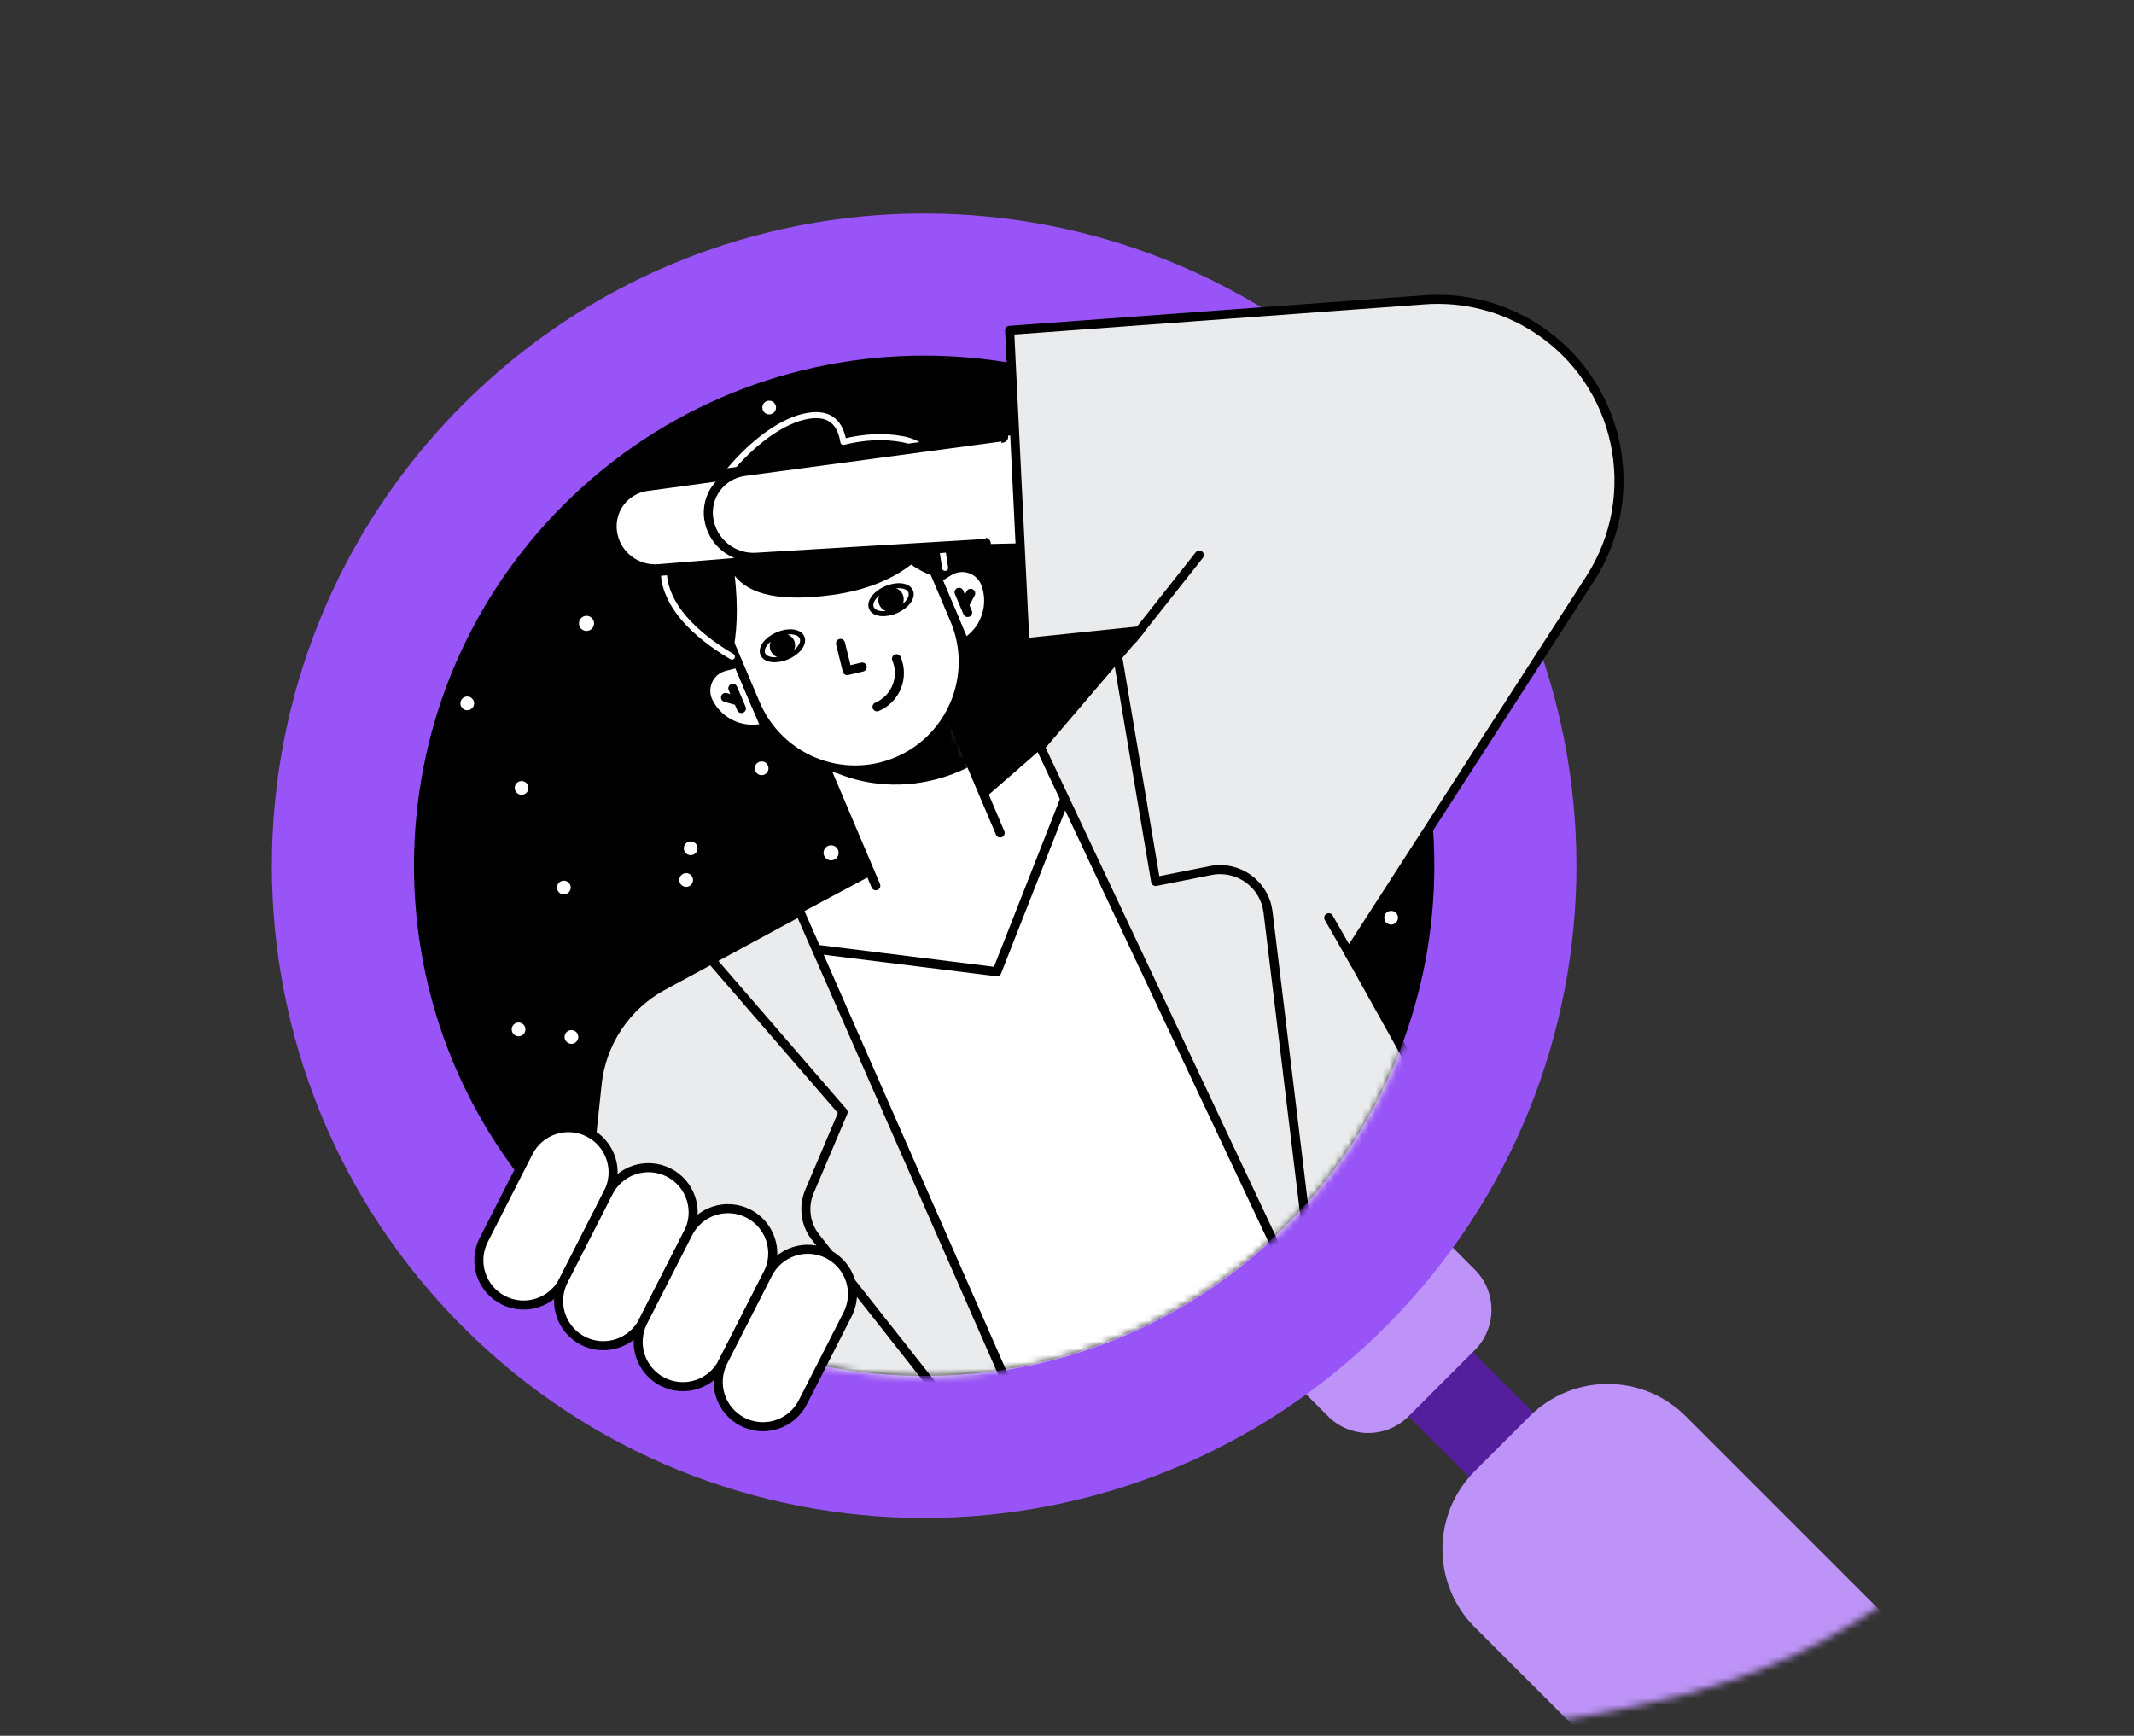 <svg width="311" height="253" viewBox="0 0 311 253" fill="none" xmlns="http://www.w3.org/2000/svg">
<rect x="0" y="0" width="311" height="253" fill="#333333" stroke="none"/>
<mask id="mask0_18128_818" style="mask-type:alpha" maskUnits="userSpaceOnUse" x="0" y="0" width="311" height="253">
<path d="M186.052 23.16C249.566 61.066 287.69 67.793 304.456 118.262C321.221 168.731 305.372 231.544 245.348 247.019C185.323 262.493 183.694 236.837 93.101 240.92C2.507 245.003 -29.681 113.229 31.231 53.093C92.143 -7.044 122.538 -14.745 186.052 23.16Z" fill="white"/>
</mask>
<g mask="url(#mask0_18128_818)">
<path d="M136.116 210.238C182.898 210.238 220.823 172.314 220.823 125.531C220.823 78.749 182.898 40.825 136.116 40.825C89.334 40.825 51.41 78.749 51.41 125.531C51.41 172.314 89.334 210.238 136.116 210.238Z" fill="black"/>
<path d="M82.176 130.36C82.441 130.36 82.695 130.254 82.883 130.067C83.07 129.879 83.176 129.625 83.176 129.36C83.176 129.094 83.07 128.84 82.883 128.653C82.695 128.465 82.441 128.36 82.176 128.36C81.911 128.36 81.656 128.465 81.469 128.653C81.281 128.84 81.176 129.094 81.176 129.36C81.176 129.625 81.281 129.879 81.469 130.067C81.656 130.254 81.911 130.36 82.176 130.36ZM83.276 152.14C83.541 152.14 83.795 152.034 83.983 151.847C84.171 151.659 84.276 151.405 84.276 151.14C84.276 150.874 84.171 150.62 83.983 150.433C83.795 150.245 83.541 150.14 83.276 150.14C83.011 150.14 82.756 150.245 82.569 150.433C82.381 150.62 82.276 150.874 82.276 151.14C82.276 151.405 82.381 151.659 82.569 151.847C82.756 152.034 83.011 152.14 83.276 152.14ZM121.116 125.401C121.408 125.401 121.688 125.284 121.894 125.078C122.1 124.871 122.216 124.592 122.216 124.3C122.216 124.008 122.1 123.728 121.893 123.522C121.687 123.315 121.407 123.2 121.115 123.2C120.823 123.2 120.543 123.316 120.337 123.522C120.131 123.729 120.015 124.009 120.015 124.301C120.015 124.593 120.131 124.872 120.338 125.079C120.544 125.285 120.824 125.401 121.116 125.401ZM202.736 134.761C203.001 134.761 203.255 134.655 203.443 134.468C203.63 134.28 203.736 134.026 203.736 133.761C203.736 133.495 203.63 133.241 203.443 133.054C203.255 132.866 203.001 132.761 202.736 132.761C202.471 132.761 202.216 132.866 202.029 133.054C201.841 133.241 201.736 133.495 201.736 133.761C201.736 134.026 201.841 134.28 202.029 134.468C202.216 134.655 202.471 134.761 202.736 134.761ZM197.016 142.241C197.281 142.241 197.535 142.135 197.723 141.948C197.91 141.76 198.016 141.506 198.016 141.241C198.016 140.975 197.91 140.721 197.723 140.534C197.535 140.346 197.281 140.241 197.016 140.241C196.751 140.241 196.496 140.346 196.309 140.534C196.121 140.721 196.016 140.975 196.016 141.241C196.016 141.506 196.121 141.76 196.309 141.948C196.496 142.135 196.751 142.241 197.016 142.241ZM75.576 151.04C75.841 151.04 76.095 150.934 76.283 150.747C76.471 150.559 76.576 150.305 76.576 150.04C76.576 149.774 76.471 149.52 76.283 149.333C76.095 149.145 75.841 149.04 75.576 149.04C75.311 149.04 75.056 149.145 74.869 149.333C74.681 149.52 74.576 149.774 74.576 150.04C74.576 150.305 74.681 150.559 74.869 150.747C75.056 150.934 75.311 151.04 75.576 151.04ZM110.336 104.84C110.601 104.84 110.855 104.734 111.043 104.547C111.23 104.359 111.336 104.105 111.336 103.84C111.336 103.574 111.23 103.32 111.043 103.133C110.855 102.945 110.601 102.84 110.336 102.84C110.071 102.84 109.816 102.945 109.629 103.133C109.441 103.32 109.336 103.574 109.336 103.84C109.336 104.105 109.441 104.359 109.629 104.547C109.816 104.734 110.071 104.84 110.336 104.84ZM76.016 115.84C76.281 115.84 76.535 115.734 76.723 115.547C76.91 115.359 77.016 115.105 77.016 114.84C77.016 114.574 76.91 114.32 76.723 114.133C76.535 113.945 76.281 113.84 76.016 113.84C75.751 113.84 75.496 113.945 75.309 114.133C75.121 114.32 75.016 114.574 75.016 114.84C75.016 115.105 75.121 115.359 75.309 115.547C75.496 115.734 75.751 115.84 76.016 115.84ZM110.996 112.98C111.261 112.98 111.515 112.874 111.703 112.687C111.89 112.499 111.996 112.245 111.996 111.98C111.996 111.714 111.89 111.46 111.703 111.273C111.515 111.085 111.261 110.98 110.996 110.98C110.731 110.98 110.476 111.085 110.289 111.273C110.101 111.46 109.996 111.714 109.996 111.98C109.996 112.245 110.101 112.499 110.289 112.687C110.476 112.874 110.731 112.98 110.996 112.98ZM99.996 129.261C100.261 129.261 100.515 129.155 100.703 128.968C100.89 128.78 100.996 128.526 100.996 128.261C100.996 127.995 100.89 127.741 100.703 127.554C100.515 127.366 100.261 127.261 99.996 127.261C99.731 127.261 99.476 127.366 99.289 127.554C99.101 127.741 98.996 127.995 98.996 128.261C98.996 128.526 99.101 128.78 99.289 128.968C99.476 129.155 99.731 129.261 99.996 129.261ZM134.096 129.48C134.361 129.48 134.615 129.374 134.803 129.187C134.99 128.999 135.096 128.745 135.096 128.48C135.096 128.214 134.99 127.96 134.803 127.773C134.615 127.585 134.361 127.48 134.096 127.48C133.831 127.48 133.576 127.585 133.389 127.773C133.201 127.96 133.096 128.214 133.096 128.48C133.096 128.745 133.201 128.999 133.389 129.187C133.576 129.374 133.831 129.48 134.096 129.48ZM126.396 79.64C126.688 79.64 126.967 79.524 127.174 79.317C127.38 79.111 127.496 78.831 127.496 78.54C127.496 78.248 127.38 77.968 127.174 77.762C126.967 77.556 126.688 77.44 126.396 77.44C126.104 77.44 125.824 77.556 125.618 77.762C125.412 77.968 125.296 78.248 125.296 78.54C125.296 78.831 125.412 79.111 125.618 79.317C125.824 79.524 126.104 79.64 126.396 79.64ZM118.916 96.8C119.208 96.8 119.487 96.684 119.694 96.478C119.9 96.271 120.016 95.991 120.016 95.7C120.016 95.408 119.9 95.128 119.694 94.922C119.487 94.716 119.208 94.6 118.916 94.6C118.624 94.6 118.344 94.716 118.138 94.922C117.932 95.128 117.816 95.408 117.816 95.7C117.816 95.991 117.932 96.271 118.138 96.478C118.344 96.684 118.624 96.8 118.916 96.8ZM156.316 85.8C156.608 85.8 156.887 85.684 157.094 85.478C157.3 85.271 157.416 84.991 157.416 84.7C157.416 84.408 157.3 84.128 157.094 83.922C156.887 83.716 156.608 83.6 156.316 83.6C156.024 83.6 155.744 83.716 155.538 83.922C155.332 84.128 155.216 84.408 155.216 84.7C155.216 84.991 155.332 85.271 155.538 85.478C155.744 85.684 156.024 85.8 156.316 85.8ZM110.776 95.161C111.041 95.161 111.295 95.055 111.483 94.868C111.67 94.68 111.776 94.426 111.776 94.161C111.776 93.895 111.67 93.641 111.483 93.454C111.295 93.266 111.041 93.161 110.776 93.161C110.511 93.161 110.256 93.266 110.069 93.454C109.881 93.641 109.776 93.895 109.776 94.161C109.776 94.426 109.881 94.68 110.069 94.868C110.256 95.055 110.511 95.161 110.776 95.161ZM145.536 65.241C145.801 65.241 146.055 65.135 146.243 64.948C146.43 64.76 146.536 64.506 146.536 64.241C146.536 63.975 146.43 63.721 146.243 63.533C146.055 63.346 145.801 63.241 145.536 63.241C145.271 63.241 145.016 63.346 144.829 63.533C144.641 63.721 144.536 63.975 144.536 64.241C144.536 64.506 144.641 64.76 144.829 64.948C145.016 65.135 145.271 65.241 145.536 65.241ZM100.656 124.64C100.921 124.64 101.175 124.534 101.363 124.347C101.55 124.159 101.656 123.905 101.656 123.64C101.656 123.374 101.55 123.12 101.363 122.933C101.175 122.745 100.921 122.64 100.656 122.64C100.391 122.64 100.136 122.745 99.949 122.933C99.761 123.12 99.656 123.374 99.656 123.64C99.656 123.905 99.761 124.159 99.949 124.347C100.136 124.534 100.391 124.64 100.656 124.64ZM92.956 74.8C93.248 74.8 93.527 74.684 93.734 74.478C93.94 74.271 94.056 73.991 94.056 73.7C94.056 73.408 93.94 73.128 93.734 72.922C93.527 72.716 93.248 72.6 92.956 72.6C92.664 72.6 92.384 72.716 92.178 72.922C91.972 73.128 91.856 73.408 91.856 73.7C91.856 73.991 91.972 74.271 92.178 74.478C92.384 74.684 92.664 74.8 92.956 74.8ZM85.476 91.961C85.62 91.961 85.763 91.932 85.897 91.877C86.03 91.821 86.152 91.74 86.254 91.638C86.356 91.536 86.437 91.414 86.492 91.281C86.547 91.147 86.576 91.004 86.576 90.86C86.576 90.715 86.547 90.572 86.492 90.439C86.436 90.305 86.355 90.184 86.253 90.082C86.151 89.98 86.03 89.898 85.896 89.843C85.763 89.788 85.619 89.76 85.475 89.76C85.183 89.76 84.903 89.876 84.697 90.082C84.49 90.289 84.375 90.569 84.375 90.861C84.375 91.153 84.491 91.432 84.698 91.639C84.904 91.845 85.184 91.961 85.476 91.961ZM122.876 80.961C123.02 80.961 123.163 80.932 123.297 80.877C123.43 80.821 123.552 80.74 123.654 80.638C123.756 80.536 123.837 80.414 123.892 80.281C123.947 80.147 123.976 80.004 123.976 79.86C123.976 79.715 123.947 79.572 123.892 79.439C123.836 79.305 123.755 79.184 123.653 79.082C123.551 78.98 123.43 78.898 123.296 78.843C123.162 78.788 123.019 78.76 122.875 78.76C122.583 78.76 122.303 78.876 122.097 79.082C121.891 79.289 121.775 79.569 121.775 79.861C121.775 80.153 121.891 80.432 122.098 80.639C122.304 80.845 122.584 80.961 122.876 80.961ZM68.096 103.52C68.361 103.52 68.615 103.414 68.803 103.227C68.99 103.039 69.096 102.785 69.096 102.52C69.096 102.254 68.99 102 68.803 101.813C68.615 101.625 68.361 101.52 68.096 101.52C67.831 101.52 67.576 101.625 67.389 101.813C67.201 102 67.096 102.254 67.096 102.52C67.096 102.785 67.201 103.039 67.389 103.227C67.576 103.414 67.831 103.52 68.096 103.52ZM112.096 60.4C112.361 60.4 112.615 60.294 112.803 60.107C112.99 59.919 113.096 59.665 113.096 59.4C113.096 59.134 112.99 58.88 112.803 58.693C112.615 58.505 112.361 58.4 112.096 58.4C111.831 58.4 111.576 58.505 111.389 58.693C111.201 58.88 111.096 59.134 111.096 59.4C111.096 59.665 111.201 59.919 111.389 60.107C111.576 60.294 111.831 60.4 112.096 60.4ZM111.216 76.241C111.481 76.241 111.735 76.135 111.923 75.948C112.11 75.76 112.216 75.506 112.216 75.241C112.216 74.975 112.11 74.721 111.923 74.534C111.735 74.346 111.481 74.241 111.216 74.241C110.951 74.241 110.696 74.346 110.509 74.534C110.321 74.721 110.216 74.975 110.216 75.241C110.216 75.506 110.321 75.76 110.509 75.948C110.696 76.135 110.951 76.241 111.216 76.241ZM154.996 77.781C155.261 77.781 155.515 77.675 155.703 77.488C155.89 77.3 155.996 77.046 155.996 76.781C155.996 76.515 155.89 76.261 155.703 76.073C155.515 75.886 155.261 75.781 154.996 75.781C154.731 75.781 154.476 75.886 154.289 76.073C154.101 76.261 153.996 76.515 153.996 76.781C153.996 77.046 154.101 77.3 154.289 77.488C154.476 77.675 154.731 77.781 154.996 77.781ZM135.196 89.661C135.461 89.661 135.715 89.555 135.903 89.368C136.09 89.18 136.196 88.926 136.196 88.661C136.196 88.395 136.09 88.141 135.903 87.954C135.715 87.766 135.461 87.661 135.196 87.661C134.931 87.661 134.676 87.766 134.489 87.954C134.301 88.141 134.196 88.395 134.196 88.661C134.196 88.926 134.301 89.18 134.489 89.368C134.676 89.555 134.931 89.661 135.196 89.661ZM169.296 89.88C169.561 89.88 169.815 89.774 170.003 89.587C170.19 89.399 170.296 89.145 170.296 88.88C170.296 88.614 170.19 88.36 170.003 88.172C169.815 87.985 169.561 87.88 169.296 87.88C169.031 87.88 168.776 87.985 168.589 88.172C168.401 88.36 168.296 88.614 168.296 88.88C168.296 89.145 168.401 89.399 168.589 89.587C168.776 89.774 169.031 89.88 169.296 89.88Z" fill="white"/>
<path d="M206.734 189.157L197.362 198.529L219.491 220.659L228.864 211.286L206.734 189.157Z" fill="#541F9D"/>
<path fill-rule="evenodd" clip-rule="evenodd" d="M183.889 196.772L205.27 175.391L214.935 185.056C216.488 186.609 217.361 188.716 217.361 190.914C217.361 193.111 216.488 195.218 214.935 196.772L205.27 206.437C203.716 207.99 201.609 208.863 199.412 208.863C197.215 208.863 195.107 207.99 193.554 206.437L183.889 196.772Z" fill="#BD93F7"/>
<path d="M222.909 206.437L214.935 214.41C208.645 220.701 208.645 230.9 214.935 237.191L248.13 270.385C254.421 276.676 264.62 276.676 270.91 270.385L278.884 262.412C285.174 256.122 285.174 245.922 278.884 239.632L245.689 206.437C239.398 200.147 229.199 200.147 222.909 206.437Z" fill="#BD93F7"/>
<path d="M194.579 186.081C227.659 153.001 227.659 99.368 194.579 66.287C161.499 33.208 107.866 33.208 74.786 66.287C41.706 99.368 41.706 153.001 74.786 186.081C107.866 219.161 161.499 219.161 194.579 186.081Z" stroke="#9854F6" stroke-width="20.711"/>
<mask id="mask1_18128_818" style="mask-type:alpha" maskUnits="userSpaceOnUse" x="60" y="32" width="193" height="169">
<path d="M134.64 200.64C175.83 200.64 209.22 167.25 209.22 126.06C209.22 112.202 258.705 68.223 252.12 57.105C239.134 35.178 167.103 32.12 139.772 32.12C98.582 32.12 60.06 84.871 60.06 126.06C60.06 167.25 93.451 200.64 134.64 200.64Z" fill="white"/>
</mask>
<g mask="url(#mask1_18128_818)">
<path fill-rule="evenodd" clip-rule="evenodd" d="M231.173 73.035C231.637 77.396 230.534 81.78 228.062 85.403L189.839 141.43L199.934 162.13C187.221 185.093 162.746 200.641 134.64 200.641C132.442 200.641 130.245 200.545 128.055 200.354L123.824 190.828L122.424 199.645C108.104 197.285 95.16 190.847 84.823 181.563L87.138 157.725C87.418 154.835 88.409 152.06 90.022 149.646C91.635 147.232 93.82 145.255 96.382 143.891L136.296 122.632L162.803 99.519L187.264 78.31L128.36 79.641L127.587 65.938L152.198 62.846L210.843 56.612C220.992 55.532 230.094 62.886 231.173 73.035Z" fill="white"/>
<path fill-rule="evenodd" clip-rule="evenodd" d="M127.636 129.099L119.208 109.249L137.331 101.559L145.758 121.408" fill="white"/>
<path d="M127.636 129.099L119.208 109.249L137.331 101.559L145.758 121.408" stroke="black" stroke-width="1.32" stroke-linecap="round" stroke-linejoin="round"/>
<mask id="mask2_18128_818" style="mask-type:alpha" maskUnits="userSpaceOnUse" x="119" y="101" width="27" height="32">
<path d="M119.208 109.248L137.329 101.559L144.489 118.421C146.614 123.427 144.281 129.207 139.277 131.33C134.273 133.454 128.493 131.117 126.368 126.111L119.208 109.248Z" fill="white"/>
</mask>
<g mask="url(#mask2_18128_818)">
<path d="M139.747 112.456C151.051 107.659 156.619 95.301 152.184 84.854C147.748 74.407 134.989 69.827 123.685 74.624C112.381 79.422 106.813 91.779 111.249 102.226C115.684 112.673 128.443 117.253 139.747 112.456Z" fill="black"/>
</g>
<path d="M114.443 65.61L109.362 67.767C101.661 71.034 98.07 79.928 101.341 87.631L106.075 98.782C109.346 106.485 118.239 110.08 125.939 106.812L131.02 104.656C138.72 101.388 142.311 92.495 139.041 84.792L134.306 73.641C131.036 65.938 122.143 62.342 114.443 65.61Z" fill="black"/>
<path fill-rule="evenodd" clip-rule="evenodd" d="M136.588 84.328L138.313 83.261C138.788 82.967 139.324 82.787 139.88 82.733C140.436 82.679 140.997 82.754 141.52 82.951C142.042 83.148 142.513 83.462 142.895 83.87C143.277 84.278 143.56 84.767 143.723 85.302L143.772 85.461C144.194 86.841 144.189 88.317 143.757 89.695C143.326 91.073 142.488 92.288 141.354 93.182L140.6 93.777L136.588 84.328Z" fill="white" stroke="black" stroke-width="1.32" stroke-linecap="round" stroke-linejoin="round"/>
<path d="M139.772 86.33L141.021 89.272M140.557 88.179L141.464 86.484" stroke="black" stroke-width="1.32" stroke-linecap="round" stroke-linejoin="round"/>
<path fill-rule="evenodd" clip-rule="evenodd" d="M107.57 96.644L105.605 97.144C105.063 97.282 104.561 97.542 104.136 97.904C103.711 98.267 103.375 98.722 103.153 99.235C102.932 99.748 102.831 100.304 102.859 100.862C102.887 101.42 103.043 101.964 103.314 102.453L103.395 102.599C104.095 103.861 105.161 104.883 106.452 105.53C107.743 106.177 109.199 106.419 110.63 106.224L111.582 106.095L107.57 96.644Z" fill="white" stroke="black" stroke-width="1.32" stroke-linecap="round" stroke-linejoin="round"/>
<path d="M106.8 100.326L108.049 103.268M107.584 102.176L105.735 101.651" stroke="black" stroke-width="1.32" stroke-linecap="round" stroke-linejoin="round"/>
<path fill-rule="evenodd" clip-rule="evenodd" d="M134.678 79.842L139.121 90.306C142.523 98.319 138.787 107.572 130.777 110.971C122.766 114.371 113.514 110.63 110.112 102.617L105.669 92.153C102.267 84.139 106.002 74.887 114.013 71.487C122.024 68.088 131.276 71.828 134.678 79.842Z" fill="white" stroke="black" stroke-width="1.32" stroke-linecap="round" stroke-linejoin="round"/>
<path d="M127.81 103.025C129.116 102.471 130.15 101.422 130.682 100.107C131.215 98.792 131.204 97.319 130.651 96.013M122.487 93.778L123.466 97.743L125.655 97.226" stroke="black" stroke-width="1.32" stroke-linecap="round" stroke-linejoin="round"/>
<path d="M114.721 95.764C116.299 95.095 117.267 93.819 116.883 92.914C116.499 92.009 114.908 91.818 113.33 92.488C111.752 93.158 110.785 94.433 111.169 95.338C111.553 96.243 113.143 96.434 114.721 95.764Z" stroke="black" stroke-width="0.73" stroke-linecap="round" stroke-linejoin="round"/>
<path d="M114.721 95.764C115.668 95.362 116.124 94.303 115.74 93.398C115.356 92.494 114.277 92.086 113.33 92.488C112.384 92.89 111.928 93.949 112.312 94.853C112.696 95.758 113.775 96.166 114.721 95.764Z" fill="black"/>
<path d="M130.548 89.047C132.126 88.377 133.094 87.101 132.71 86.196C132.325 85.291 130.735 85.101 129.157 85.77C127.579 86.44 126.611 87.716 126.995 88.621C127.379 89.526 128.97 89.716 130.548 89.047Z" stroke="black" stroke-width="0.73" stroke-linecap="round" stroke-linejoin="round"/>
<path d="M130.548 89.046C131.495 88.644 131.951 87.585 131.567 86.68C131.183 85.775 130.104 85.368 129.157 85.769C128.21 86.171 127.754 87.231 128.138 88.135C128.522 89.04 129.601 89.448 130.548 89.046Z" fill="black"/>
<path fill-rule="evenodd" clip-rule="evenodd" d="M118.389 60.529C120.957 60.307 122.464 61.599 122.91 64.403C126.001 63.636 128.897 63.511 131.598 64.026C137.639 65.18 139.904 71.715 136.857 77.529C137.12 78.965 137.414 80.713 137.74 82.772C136.892 83.668 136.292 84.053 135.942 83.93C134.818 83.531 133.754 82.981 132.778 82.296C130.056 84.407 126.252 86.049 121.243 86.725C113.99 87.707 109.268 86.77 107.078 83.921C107.587 88.475 107.449 92.401 106.664 95.701C100.434 92.18 97.135 88.234 96.768 83.862C96.444 80.005 98.013 77.828 101.473 77.326C102.402 71.805 111.295 61.142 118.389 60.529Z" fill="black"/>
<path d="M106.664 95.701C101.02 92.375 97.135 88.234 96.768 83.863C96.444 80.006 98.013 77.827 101.473 77.327C102.403 71.804 111.295 61.142 118.389 60.53C120.956 60.308 122.464 61.599 122.91 64.403C126.001 63.636 128.897 63.511 131.598 64.027C136.901 65.04 138.301 70.779 136.746 75.958C137.12 78.032 137.378 80.638 137.74 82.772" stroke="white" stroke-width="0.88" stroke-linecap="round" stroke-linejoin="round"/>
<path d="M124.996 197.951L121.225 190.295" stroke="black" stroke-width="1.32" stroke-linecap="round" stroke-linejoin="round"/>
<path d="M117.817 138.214L145.283 141.632L155.212 116.38" stroke="black" stroke-width="1.32" stroke-linejoin="round"/>
<path fill-rule="evenodd" clip-rule="evenodd" d="M147.137 48.15L149.368 93.678L166.061 91.95L151.611 108.878L211.642 236.338L230.741 200.171L196.575 138.86L231.731 84.355C239.633 72.105 236.109 55.763 223.862 47.853C219.04 44.738 213.335 43.28 207.61 43.701L147.137 48.15Z" fill="#EAEBED" stroke="black" stroke-width="1.32" stroke-linejoin="round"/>
<path d="M165.136 93.103L174.78 80.904" stroke="black" stroke-width="1.32" stroke-linecap="round" stroke-linejoin="round"/>
<path fill-rule="evenodd" clip-rule="evenodd" d="M162.93 96.011L168.417 128.479L176.437 126.883C177.388 126.694 178.367 126.703 179.315 126.91C180.262 127.118 181.156 127.518 181.941 128.087C182.726 128.656 183.385 129.381 183.877 130.217C184.369 131.052 184.682 131.98 184.799 132.943L191.755 190.295" fill="#EAEBED"/>
<path d="M162.93 96.011L168.417 128.479L176.437 126.883C177.388 126.694 178.367 126.703 179.315 126.91C180.262 127.118 181.156 127.518 181.941 128.087C182.726 128.656 183.385 129.381 183.877 130.217C184.369 131.052 184.682 131.98 184.799 132.943L191.755 190.295" stroke="black" stroke-width="1.32" stroke-linejoin="round"/>
<path fill-rule="evenodd" clip-rule="evenodd" d="M116.564 132.88L170.176 254.976L150.281 264.112L123.109 208.549L119.211 225.646L81.303 212.289L87.023 157.999C87.337 155.016 88.373 152.154 90.041 149.661C91.709 147.168 93.959 145.119 96.597 143.691L116.564 132.88Z" fill="#EAEBED" stroke="black" stroke-width="1.32" stroke-linejoin="round"/>
<path d="M197.455 140.424L193.644 133.761" stroke="black" stroke-width="1.32" stroke-linecap="round" stroke-linejoin="round"/>
<path fill-rule="evenodd" clip-rule="evenodd" d="M103.335 139.497L122.873 162.106L117.965 173.67C117.503 174.759 117.342 175.953 117.499 177.126C117.656 178.299 118.126 179.408 118.859 180.338L157.416 229.23" fill="#EAEBED"/>
<path d="M103.335 139.497L122.873 162.106L117.965 173.67C117.503 174.759 117.342 175.953 117.499 177.126C117.656 178.299 118.126 179.408 118.859 180.338L157.416 229.23" stroke="black" stroke-width="1.32" stroke-linejoin="round"/>
</g>
<path fill-rule="evenodd" clip-rule="evenodd" d="M143.535 79.222L95.98 83.092C94.339 83.225 92.709 82.726 91.424 81.697C90.138 80.667 89.295 79.186 89.066 77.555C88.955 76.768 89 75.966 89.199 75.195C89.398 74.425 89.747 73.701 90.226 73.065C90.705 72.43 91.304 71.895 91.99 71.491C92.675 71.087 93.434 70.822 94.222 70.712L94.249 70.708L146.069 63.665" fill="white"/>
<path d="M143.535 79.222L95.98 83.092C94.339 83.225 92.709 82.726 91.424 81.697C90.138 80.667 89.295 79.186 89.066 77.555C88.955 76.768 89 75.966 89.199 75.195C89.398 74.425 89.747 73.701 90.226 73.065C90.705 72.43 91.304 71.895 91.99 71.491C92.675 71.087 93.434 70.822 94.222 70.712L94.249 70.708L146.069 63.665" stroke="black" stroke-width="1.716" stroke-linecap="round" stroke-linejoin="round"/>
<path fill-rule="evenodd" clip-rule="evenodd" d="M143.536 79.221L110.206 81.222C108.551 81.322 106.92 80.794 105.637 79.744C104.354 78.695 103.514 77.2 103.283 75.558C103.172 74.772 103.218 73.971 103.416 73.202C103.615 72.433 103.963 71.71 104.442 71.075C104.92 70.441 105.518 69.906 106.202 69.503C106.887 69.1 107.644 68.835 108.431 68.725L108.467 68.719L146.069 63.666" fill="white"/>
<path d="M143.536 79.221L110.206 81.222C108.551 81.322 106.92 80.794 105.637 79.744C104.354 78.695 103.514 77.2 103.283 75.558C103.172 74.772 103.218 73.971 103.416 73.202C103.615 72.433 103.963 71.71 104.442 71.075C104.92 70.441 105.518 69.906 106.202 69.503C106.887 69.1 107.644 68.835 108.431 68.725L108.467 68.719L146.069 63.666" stroke="black" stroke-width="1.32" stroke-linecap="round" stroke-linejoin="round"/>
<path d="M88.646 173.837C89.035 173.074 89.269 172.242 89.336 171.388C89.403 170.534 89.302 169.676 89.037 168.862C88.773 168.047 88.35 167.293 87.794 166.642C87.238 165.991 86.559 165.456 85.796 165.067C85.033 164.678 84.201 164.444 83.348 164.377C82.494 164.309 81.636 164.411 80.821 164.676C80.007 164.94 79.253 165.363 78.602 165.919C77.951 166.475 77.416 167.154 77.027 167.917L70.512 180.703C70.117 181.466 69.877 182.3 69.806 183.157C69.735 184.013 69.834 184.875 70.097 185.693C70.361 186.511 70.783 187.269 71.34 187.924C71.897 188.578 72.579 189.116 73.344 189.506C74.11 189.896 74.946 190.131 75.802 190.197C76.659 190.263 77.521 190.159 78.337 189.891C79.154 189.623 79.909 189.196 80.561 188.635C81.212 188.074 81.745 187.39 82.131 186.622L88.646 173.837Z" fill="white" stroke="black" stroke-width="1.32" stroke-linecap="round" stroke-linejoin="round"/>
<path d="M100.269 179.758C100.672 178.993 100.919 178.156 100.996 177.296C101.073 176.435 100.978 175.567 100.717 174.744C100.456 173.92 100.033 173.156 99.474 172.497C98.915 171.838 98.231 171.297 97.461 170.905C96.691 170.512 95.85 170.277 94.989 170.212C94.127 170.148 93.261 170.255 92.441 170.528C91.621 170.801 90.864 171.234 90.213 171.803C89.561 172.371 89.03 173.063 88.649 173.839L82.134 186.625C81.739 187.388 81.499 188.222 81.428 189.079C81.357 189.935 81.456 190.797 81.719 191.615C81.983 192.434 82.405 193.192 82.962 193.846C83.519 194.5 84.201 195.038 84.966 195.428C85.732 195.818 86.567 196.053 87.424 196.119C88.281 196.185 89.143 196.081 89.959 195.813C90.776 195.545 91.531 195.118 92.183 194.557C92.834 193.996 93.367 193.312 93.753 192.544L100.269 179.758Z" fill="white" stroke="black" stroke-width="1.32" stroke-linecap="round" stroke-linejoin="round"/>
<path d="M111.891 185.68C112.285 184.916 112.525 184.082 112.596 183.226C112.667 182.369 112.569 181.507 112.305 180.689C112.042 179.871 111.62 179.113 111.062 178.459C110.505 177.804 109.824 177.267 109.058 176.876C108.292 176.486 107.457 176.251 106.6 176.185C105.743 176.119 104.882 176.223 104.065 176.491C103.249 176.759 102.493 177.186 101.842 177.747C101.191 178.308 100.657 178.993 100.272 179.761L93.756 192.547C93.353 193.311 93.105 194.148 93.028 195.009C92.951 195.869 93.046 196.737 93.308 197.561C93.569 198.384 93.991 199.148 94.55 199.807C95.109 200.466 95.794 201.008 96.564 201.4C97.334 201.792 98.174 202.027 99.036 202.092C99.898 202.157 100.764 202.049 101.584 201.776C102.404 201.503 103.161 201.07 103.812 200.502C104.463 199.933 104.995 199.241 105.376 198.466L111.891 185.68Z" fill="white" stroke="black" stroke-width="1.32" stroke-linecap="round" stroke-linejoin="round"/>
<path d="M123.513 191.602C123.907 190.838 124.147 190.004 124.218 189.148C124.289 188.291 124.191 187.429 123.927 186.611C123.664 185.793 123.242 185.035 122.684 184.38C122.127 183.726 121.446 183.188 120.68 182.798C119.914 182.408 119.079 182.173 118.222 182.107C117.365 182.041 116.504 182.145 115.687 182.413C114.871 182.681 114.115 183.108 113.464 183.669C112.813 184.23 112.279 184.914 111.894 185.683L105.379 198.468C104.99 199.23 104.755 200.062 104.688 200.916C104.621 201.77 104.723 202.628 104.987 203.442C105.252 204.257 105.674 205.011 106.23 205.662C106.787 206.313 107.465 206.848 108.228 207.237C108.991 207.626 109.823 207.86 110.677 207.928C111.53 207.995 112.389 207.893 113.203 207.629C114.018 207.364 114.772 206.942 115.423 206.385C116.074 205.829 116.609 205.15 116.998 204.388L123.513 191.602Z" fill="white" stroke="black" stroke-width="1.32" stroke-linecap="round" stroke-linejoin="round"/>
</g>
</svg>
